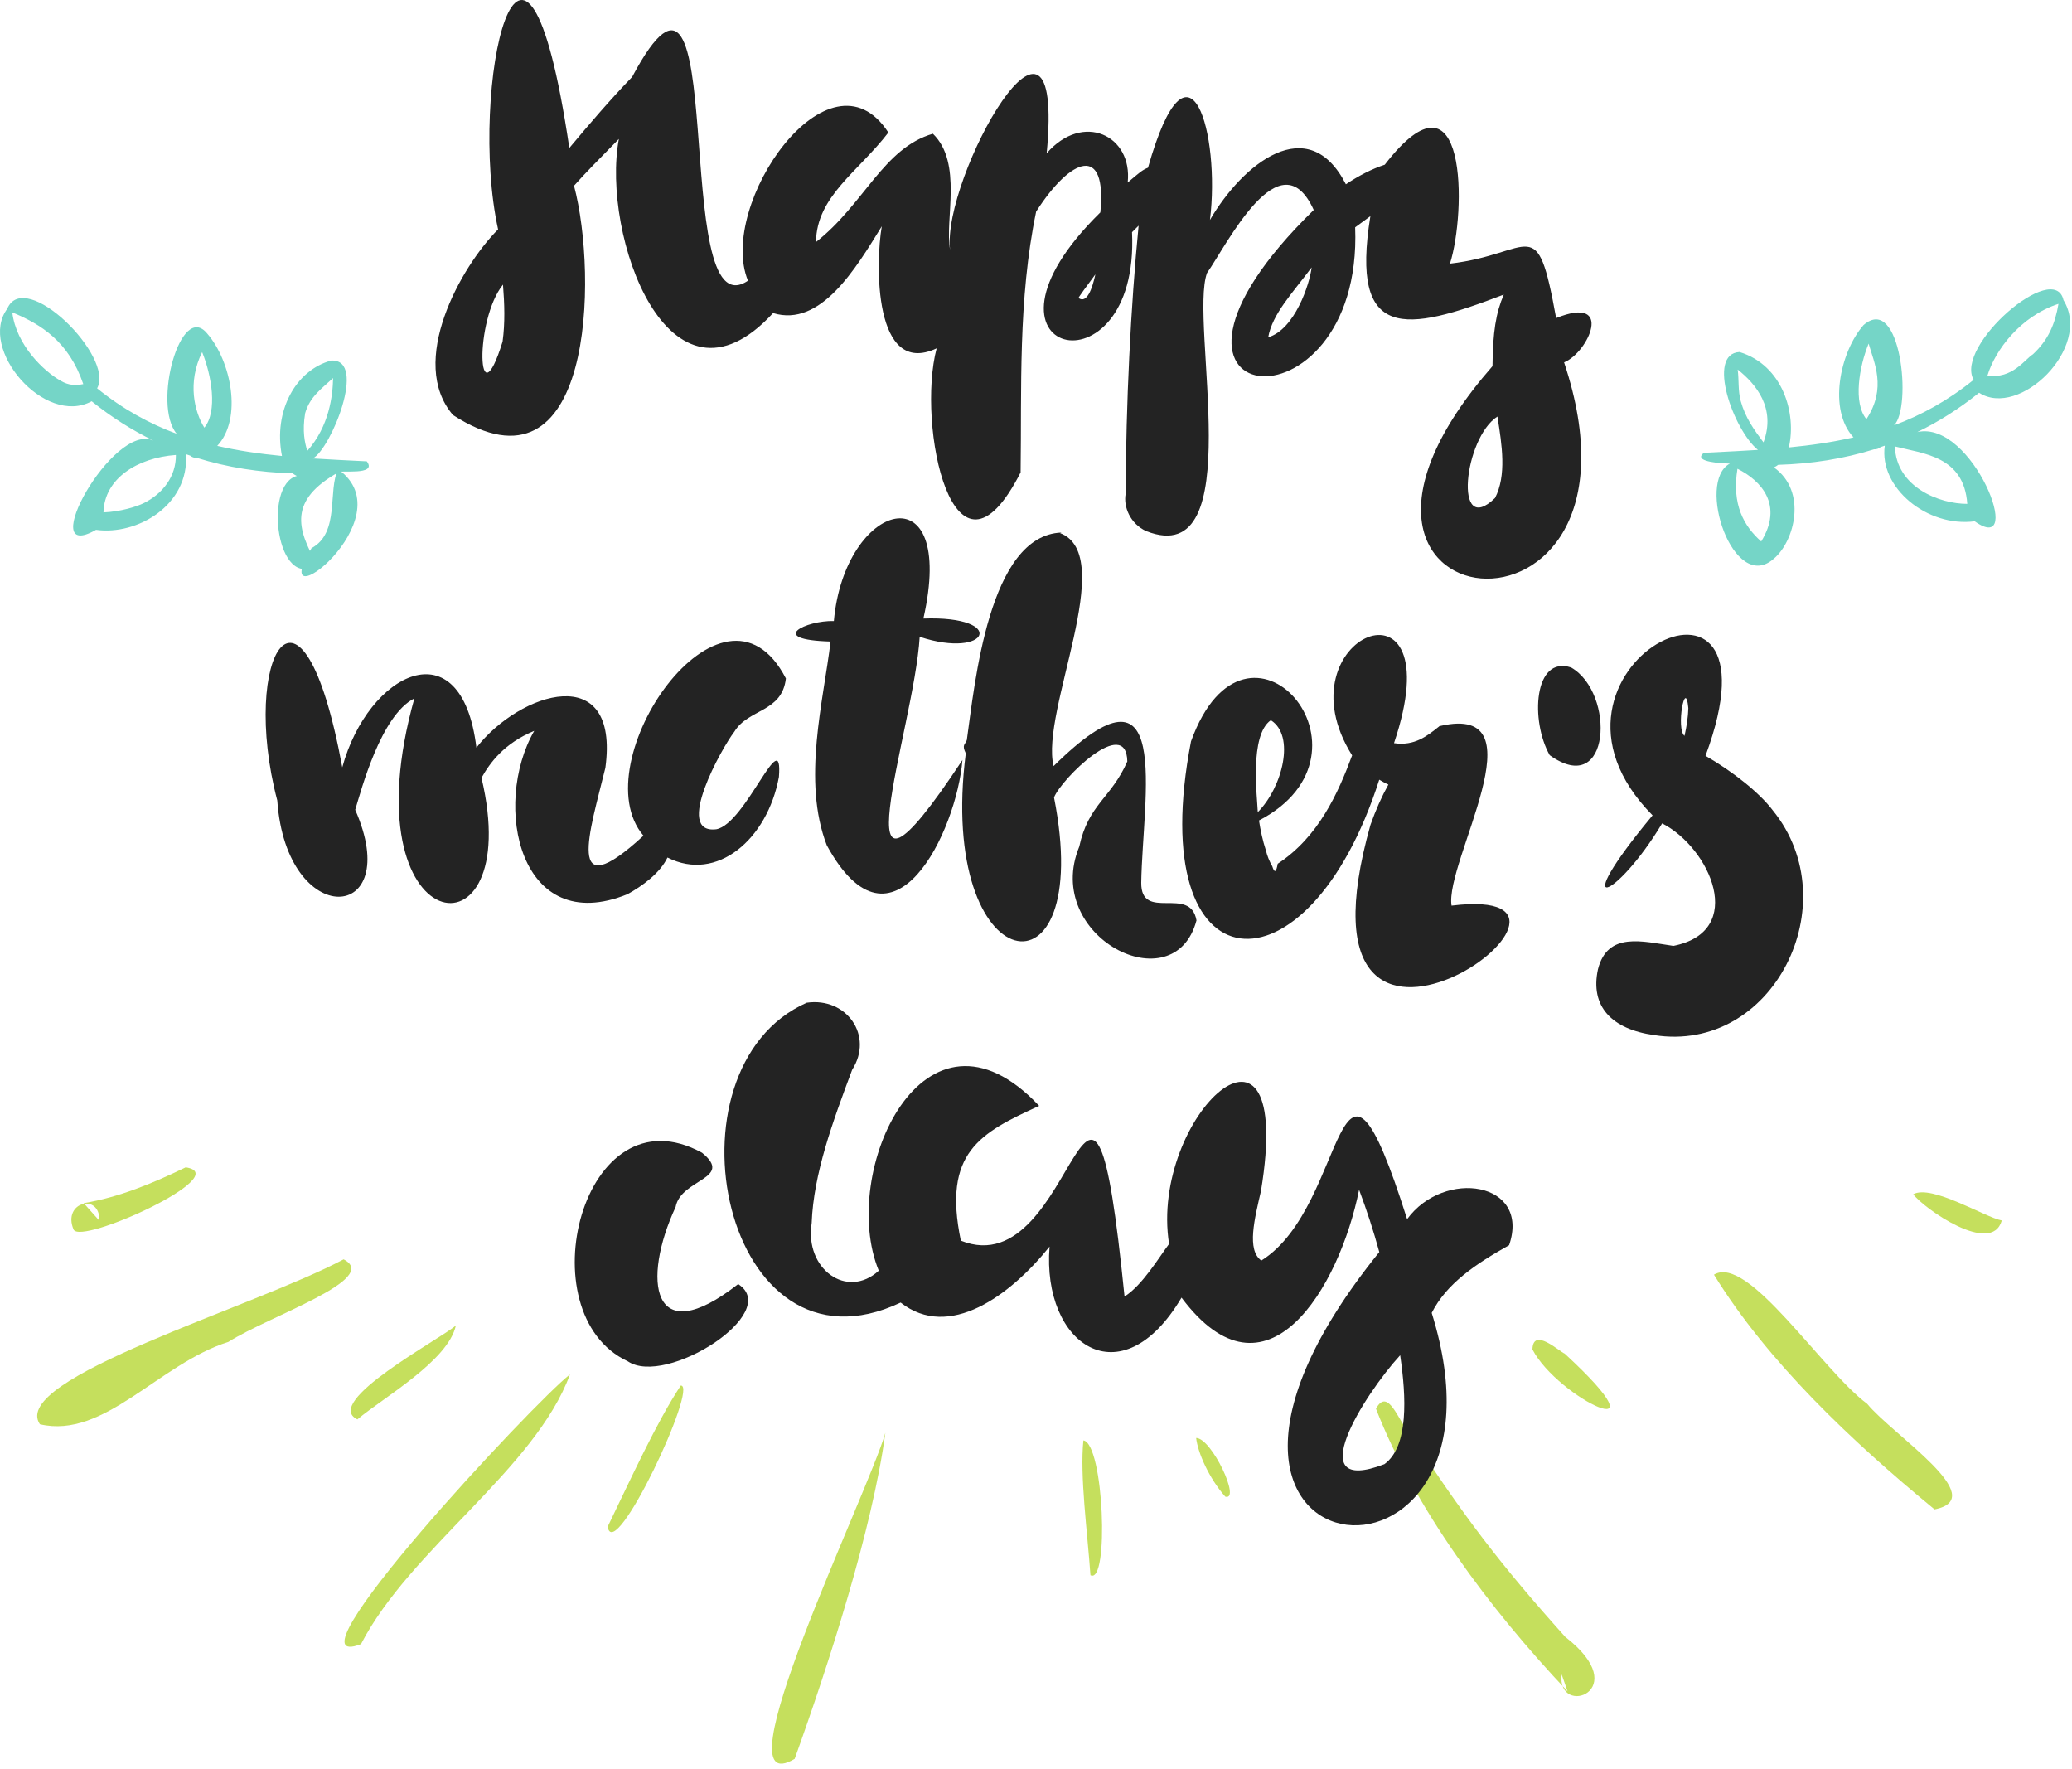 <svg width="164" height="140" viewBox="0 0 164 140" fill="none" xmlns="http://www.w3.org/2000/svg">
<path fill-rule="evenodd" clip-rule="evenodd" d="M53.884 109.645C51.969 112.534 49.879 117.142 48.097 120.817C48.61 123.871 55.317 109.589 53.884 109.645Z" fill="#C5DF5D"/>
<path fill-rule="evenodd" clip-rule="evenodd" d="M70.077 113.389C68.66 118.29 56.632 142.907 62.898 139.187C65.572 131.77 69.061 120.962 70.077 113.389Z" fill="#C5DF5D"/>
<path fill-rule="evenodd" clip-rule="evenodd" d="M85.751 113.988C85.462 116.805 86.067 121.19 86.31 124.654C87.81 125.439 87.37 114.226 85.751 113.988Z" fill="#C5DF5D"/>
<path fill-rule="evenodd" clip-rule="evenodd" d="M94.675 113.795C94.804 114.937 95.683 116.973 96.982 118.438C98.247 118.801 95.905 113.8 94.675 113.795Z" fill="#C5DF5D"/>
<path fill-rule="evenodd" clip-rule="evenodd" d="M108.909 111.48C111.954 119.317 117.826 127.237 124.074 133.847C123.918 133.399 123.762 132.95 123.605 132.501C123.189 135.949 129.444 133.834 123.888 129.533C118.841 123.907 115.763 119.911 111.445 113.193C110.733 112.596 109.875 109.694 108.909 111.48Z" fill="#C5DF5D"/>
<path fill-rule="evenodd" clip-rule="evenodd" d="M121.294 106.789C123.306 110.666 132.331 114.948 123.844 107.119C123.44 106.968 121.337 104.983 121.294 106.789Z" fill="#C5DF5D"/>
<path fill-rule="evenodd" clip-rule="evenodd" d="M135.661 100.872C139.913 107.767 146.514 114.018 153.119 119.445C157.649 118.56 149.817 113.57 147.79 111.093C144.198 108.424 138.344 99.226 135.661 100.872" fill="#C5DF5D"/>
<path fill-rule="evenodd" clip-rule="evenodd" d="M151.434 94.505C152.223 95.597 157.642 99.425 158.442 96.583C157.105 96.328 152.898 93.703 151.434 94.505Z" fill="#C5DF5D"/>
<path fill-rule="evenodd" clip-rule="evenodd" d="M45.113 108.764C42.273 110.96 21.993 132.67 28.573 130.108C32.455 122.584 42.365 116.253 45.113 108.764Z" fill="#C5DF5D"/>
<path fill-rule="evenodd" clip-rule="evenodd" d="M36.083 104.891C34.896 105.945 25.459 110.958 28.285 112.326C30.374 110.569 35.476 107.687 36.083 104.891Z" fill="#C5DF5D"/>
<path fill-rule="evenodd" clip-rule="evenodd" d="M27.197 99.658C20.117 103.437 0.705 109.094 3.156 112.708C8.249 113.908 12.562 107.933 18.077 106.191C21.334 104.123 30.191 101.208 27.197 99.658Z" fill="#C5DF5D"/>
<path fill-rule="evenodd" clip-rule="evenodd" d="M14.699 92.377C12.164 93.609 9.422 94.755 6.625 95.21C7.04 95.676 7.455 96.141 7.87 96.606C7.926 94.356 4.909 95.121 5.822 97.296C6.38 98.565 18.65 92.973 14.699 92.377" fill="#C5DF5D"/>
<path fill-rule="evenodd" clip-rule="evenodd" d="M39.779 27.036C37.758 33.559 37.538 25.329 39.812 22.523C39.933 24.039 39.984 25.556 39.779 27.036ZM85.367 23.585C85.334 23.56 86.072 22.556 86.7 21.713C86.457 22.835 86.029 24.057 85.367 23.585ZM100.379 26.691C100.709 24.84 102.283 23.216 103.817 21.162C103.658 22.503 102.477 26.076 100.379 26.691ZM118.331 39.412C115.022 42.615 115.874 34.66 118.522 32.964C118.885 35.209 119.257 37.634 118.331 39.412ZM35.858 32.847C46.968 39.995 47.335 21.829 45.434 14.699C46.381 13.64 47.25 12.764 48.984 10.997C47.566 18.579 52.926 33.754 61.188 24.775C64.952 25.928 67.729 21.256 69.794 17.909C69.293 20.81 69.131 29.905 74.137 27.566C72.524 33.605 75.46 47.827 80.782 37.385C80.877 30.811 80.562 23.724 82.012 16.742C84.789 12.416 87.624 11.412 87.094 16.807C75.471 28.232 90.228 31.628 89.601 18.374C89.776 18.203 89.947 18.028 90.122 17.857C89.5 24.23 89.114 32.021 89.1 39.061C88.897 40.11 89.469 41.458 90.725 42.031C98.951 45.254 94.099 25.489 95.538 21.602C97.089 19.404 101.33 10.781 103.983 16.615C87.351 32.879 107.917 34.911 107.261 17.989C107.66 17.691 108.062 17.398 108.466 17.106C106.857 27.039 111.261 26.293 119.025 23.312C118.399 24.765 118.158 26.28 118.132 28.975C99.995 49.709 131.955 53.139 123.798 28.676C125.733 27.894 127.796 23.3 123.169 25.171C121.614 16.608 121.352 20.106 114.764 20.863C116.056 16.859 116.176 4.532 109.604 13.034C108.571 13.372 107.536 13.909 106.527 14.584C103.547 8.745 98.345 12.975 95.768 17.405C96.603 10.677 94.16 1.689 90.865 13.271C90.395 13.463 90.206 13.643 89.258 14.444C89.663 10.722 85.727 8.822 82.845 12.129C84.323 -3.402 74.518 14.088 75.2 19.764C74.757 17.416 76.226 12.896 73.839 10.582C69.915 11.722 68.413 16.143 64.587 19.153C64.628 15.537 67.932 13.594 70.314 10.488C65.661 3.311 56.737 16.209 59.202 22.214C52.891 26.472 57.953 -8.798 50.036 6.088C48.307 7.876 46.676 9.784 45.063 11.71C41.417 -12.869 37.01 7.18 39.425 18.152C36.452 21.122 32.258 28.658 35.858 32.847" fill="#232323"/>
<path fill-rule="evenodd" clip-rule="evenodd" d="M49.673 70.759C50.82 70.126 52.235 69.11 52.831 67.861C56.741 69.849 60.743 66.422 61.653 61.482C61.986 57.121 59.012 65.218 56.694 65.624C53.291 66.034 57.16 59.137 58.127 57.899C59.241 56.069 61.899 56.387 62.205 53.69C57.227 44.052 46.006 60.391 50.932 66.133C44.618 71.936 46.702 65.756 47.916 60.764C49.075 52.226 41.162 54.74 37.708 59.166C36.538 49.498 29.139 53.22 27.091 60.724C23.882 43.337 18.967 52.03 21.947 63.348C22.669 73.676 32.075 73.08 28.115 64.085C28.589 62.531 30.144 56.6 32.798 55.268C27.384 74.58 41.671 76.555 38.111 61.556C38.784 60.347 39.917 58.816 42.285 57.837C38.918 63.709 41.129 74.234 49.673 70.759" fill="#232323"/>
<path fill-rule="evenodd" clip-rule="evenodd" d="M65.441 66.893C70.649 76.439 75.718 65.772 76.179 60.142C65.819 75.822 72.362 57.77 72.794 50.394C78.284 52.208 79.783 48.711 73.087 48.949C75.76 37.125 66.846 39.643 66.001 49.146C63.793 49.084 60.634 50.621 65.738 50.769C65.197 55.404 63.462 61.777 65.441 66.893Z" fill="#232323"/>
<path fill-rule="evenodd" clip-rule="evenodd" d="M85.423 67.001C82.496 74.128 92.954 79.465 94.703 72.834C94.209 70.029 90.303 72.98 90.33 69.85C90.444 62.98 92.911 51.222 83.393 60.625C82.317 56.319 88.543 43.967 83.909 42.188C83.945 42.173 83.983 42.157 84.019 42.143C78.247 42.351 77.157 54.133 76.525 58.566C76.411 58.923 76.1 58.912 76.443 59.614C74.136 77.688 86.744 79.829 83.427 63.108C83.977 61.67 89.149 56.559 89.228 60.257C87.939 63.19 86.15 63.623 85.423 67.001Z" fill="#232323"/>
<path fill-rule="evenodd" clip-rule="evenodd" d="M100.585 56.995C102.541 58.21 101.511 62.301 99.555 64.27C99.51 63.074 98.88 58.181 100.585 56.995V56.995ZM108.473 65.277C101.215 91.031 130.336 69.763 114.891 71.667C114.333 68.217 122.129 55.599 114.011 57.447C114.006 57.435 114.001 57.423 113.995 57.411C113.943 57.451 113.9 57.492 113.85 57.532C112.992 58.212 111.976 59.058 110.337 58.809C115.144 44.571 101.114 50.374 107.021 59.778C105.907 62.784 104.352 66.24 101.132 68.352C101.016 69.045 100.872 69.111 100.701 68.554C100.472 68.158 100.303 67.736 100.194 67.288C99.943 66.524 99.774 65.731 99.65 64.93C109.951 59.568 98.659 46.507 94.269 58.669C90.429 78.53 103.525 79.37 109.168 61.702C109.405 61.838 109.641 61.977 109.892 62.086C109.355 63.048 108.893 64.095 108.473 65.277" fill="#232323"/>
<path fill-rule="evenodd" clip-rule="evenodd" d="M124.358 52.824C121.392 51.843 121.122 57.063 122.662 59.764C127.516 63.226 127.862 54.832 124.358 52.824Z" fill="#232323"/>
<path fill-rule="evenodd" clip-rule="evenodd" d="M133.634 56.039C133.614 56.741 133.501 57.481 133.331 58.231C132.634 57.698 133.402 53.544 133.634 56.039ZM140.329 64.143C139.26 62.721 137.141 61.052 134.992 59.811C141.753 41.601 119.313 52.887 130.802 64.524C123.909 72.81 127.926 71.216 131.558 65.159C135.36 67.098 138.284 73.692 132.45 74.852C129.988 74.502 127.242 73.702 126.481 76.702C125.841 79.636 127.556 81.44 130.915 81.912C140.336 83.403 146.29 71.492 140.329 64.143Z" fill="#232323"/>
<path fill-rule="evenodd" clip-rule="evenodd" d="M58.427 101.616C51.536 107.013 50.795 101.278 53.475 95.515C53.89 93.275 58.12 93.297 55.566 91.222C46.104 86.048 41.596 103.965 49.692 107.728C52.693 109.767 61.948 103.889 58.427 101.616Z" fill="#232323"/>
<path fill-rule="evenodd" clip-rule="evenodd" d="M109.578 115.866C102.903 118.433 107.934 110.4 110.824 107.248C111.308 110.533 111.51 114.46 109.578 115.866ZM111.374 96.478C105.663 78.459 106.814 95.41 99.835 99.754C98.658 98.925 99.305 96.425 99.808 94.241C102.539 77.652 90.938 88.316 92.533 98.438C91.725 99.515 90.424 101.704 89.008 102.601C86.257 75.432 85.332 101.916 76.051 98.179C74.6 91.213 77.556 89.657 82.251 87.514C73.159 77.854 66.356 92.784 69.556 100.556C67.031 102.861 63.676 100.41 64.244 96.794C64.391 92.874 65.929 88.719 67.448 84.66C69.172 81.961 67.011 78.895 63.853 79.35C52.105 84.558 57.247 109.721 71.286 103.078C75.116 106.091 79.961 102.531 83.074 98.65C82.449 106.396 88.74 110.759 93.519 102.688C100.223 111.647 106.007 101.928 107.573 94.152C108.18 95.77 108.718 97.414 109.172 99.081C87.901 125.405 121.009 128.514 113.32 103.895C114.506 101.558 116.813 100.018 119.446 98.54C121.168 93.505 114.302 92.47 111.374 96.478" fill="#232323"/>
<path fill-rule="evenodd" clip-rule="evenodd" d="M160.911 28.034C160.257 28.439 159.283 30.011 157.308 29.721C157.907 27.732 159.907 25.028 162.93 24.046C162.662 25.634 162.13 26.898 160.911 28.034V28.034ZM155.711 39.873C153.536 39.88 150.088 38.57 149.981 35.329C152.238 35.913 155.443 36.081 155.711 39.873ZM137.521 37.097C139.41 38.038 141.175 39.97 139.401 42.849C138.028 41.631 137.058 39.924 137.521 37.097ZM137.781 31.742C137.551 30.905 137.651 30.064 137.539 29.244C138.983 30.388 140.587 32.297 139.582 35.007C138.834 34.014 138.14 33.046 137.781 31.742V31.742ZM147.903 27.189C148.327 28.695 149.355 30.694 147.728 33.169C146.663 31.884 147.154 29.017 147.903 27.189ZM163.336 23.765C163.335 23.763 163.332 23.764 163.33 23.763C162.621 20.489 154.683 27.38 156.215 30.055C154.178 31.703 152.081 32.851 149.915 33.656C151.356 32.246 150.444 23.17 147.499 25.725C145.609 27.896 144.686 32.444 146.706 34.611C145.043 34.995 143.338 35.24 141.586 35.409C142.213 32.732 141.119 28.906 137.685 27.857C135.048 27.99 137.193 34.012 139.141 35.604C138.266 35.66 136.92 35.734 134.872 35.833C134.127 36.376 135.303 36.643 136.92 36.687C134.214 38.123 137.201 47.021 140.387 44.223C142.048 42.845 143.067 38.882 140.408 36.99C140.529 36.932 140.641 36.864 140.744 36.785C143.368 36.707 145.9 36.318 148.329 35.558C148.536 35.569 148.711 35.504 148.849 35.382C148.96 35.345 149.07 35.308 149.181 35.269C148.711 38.582 152.528 41.743 156.3 41.254C160.374 44.145 156.15 33.197 151.757 34.192C153.445 33.373 155.076 32.342 156.645 31.08C159.828 33.142 165.616 27.513 163.336 23.765" fill="#75D5C7"/>
<path fill-rule="evenodd" clip-rule="evenodd" d="M26.77 37.143C32.262 41.038 20.861 49.65 24.656 43.378C26.933 42.159 25.919 38.748 26.77 37.143Z" fill="#75D5C7"/>
<path fill-rule="evenodd" clip-rule="evenodd" d="M11.359 39.824C10.799 40.098 9.539 40.493 8.191 40.548C8.257 37.865 10.877 36.227 13.922 36.004C13.944 37.689 12.888 39.076 11.359 39.824V39.824ZM4.816 30.139C3.459 29.377 1.285 27.302 0.972 24.72C3.233 25.663 5.43 27.001 6.593 30.395C5.981 30.518 5.428 30.501 4.816 30.139V30.139ZM16.174 33.844C15.401 32.605 14.8 30.288 16 27.864C16.749 29.692 17.239 32.558 16.174 33.844ZM24.152 32.7C24.534 31.364 25.494 30.731 26.364 29.919C26.34 31.299 26.058 33.738 24.321 35.681C24.123 35.028 23.916 34.137 24.152 32.7ZM29.031 36.508C27.576 36.435 26.154 36.37 24.76 36.28C26.182 35.541 29.105 28.391 26.217 28.532C23.418 29.279 21.616 32.516 22.317 36.084C20.565 35.915 18.859 35.67 17.196 35.286C19.215 33.119 18.294 28.571 16.404 26.4C14.3 23.802 12.047 32.022 13.988 34.331C11.821 33.525 9.724 32.378 7.687 30.73C9.101 28.245 1.963 21.162 0.572 24.437C-1.757 27.587 3.534 33.776 7.257 31.755C8.827 33.016 10.458 34.048 12.146 34.867C8.943 33.37 2.702 44.735 7.602 41.928C10.853 42.383 14.984 39.977 14.722 35.944C14.832 35.983 14.942 36.019 15.052 36.056C15.192 36.178 15.367 36.244 15.574 36.233C18.002 36.993 20.535 37.382 23.159 37.46C23.261 37.539 23.373 37.607 23.494 37.665C20.805 38.384 21.938 46.888 25.102 44.665C23.478 41.842 22.842 39.582 26.785 37.376C26.824 37.168 29.917 37.673 29.031 36.508" fill="#75D5C7"/>
</svg>
